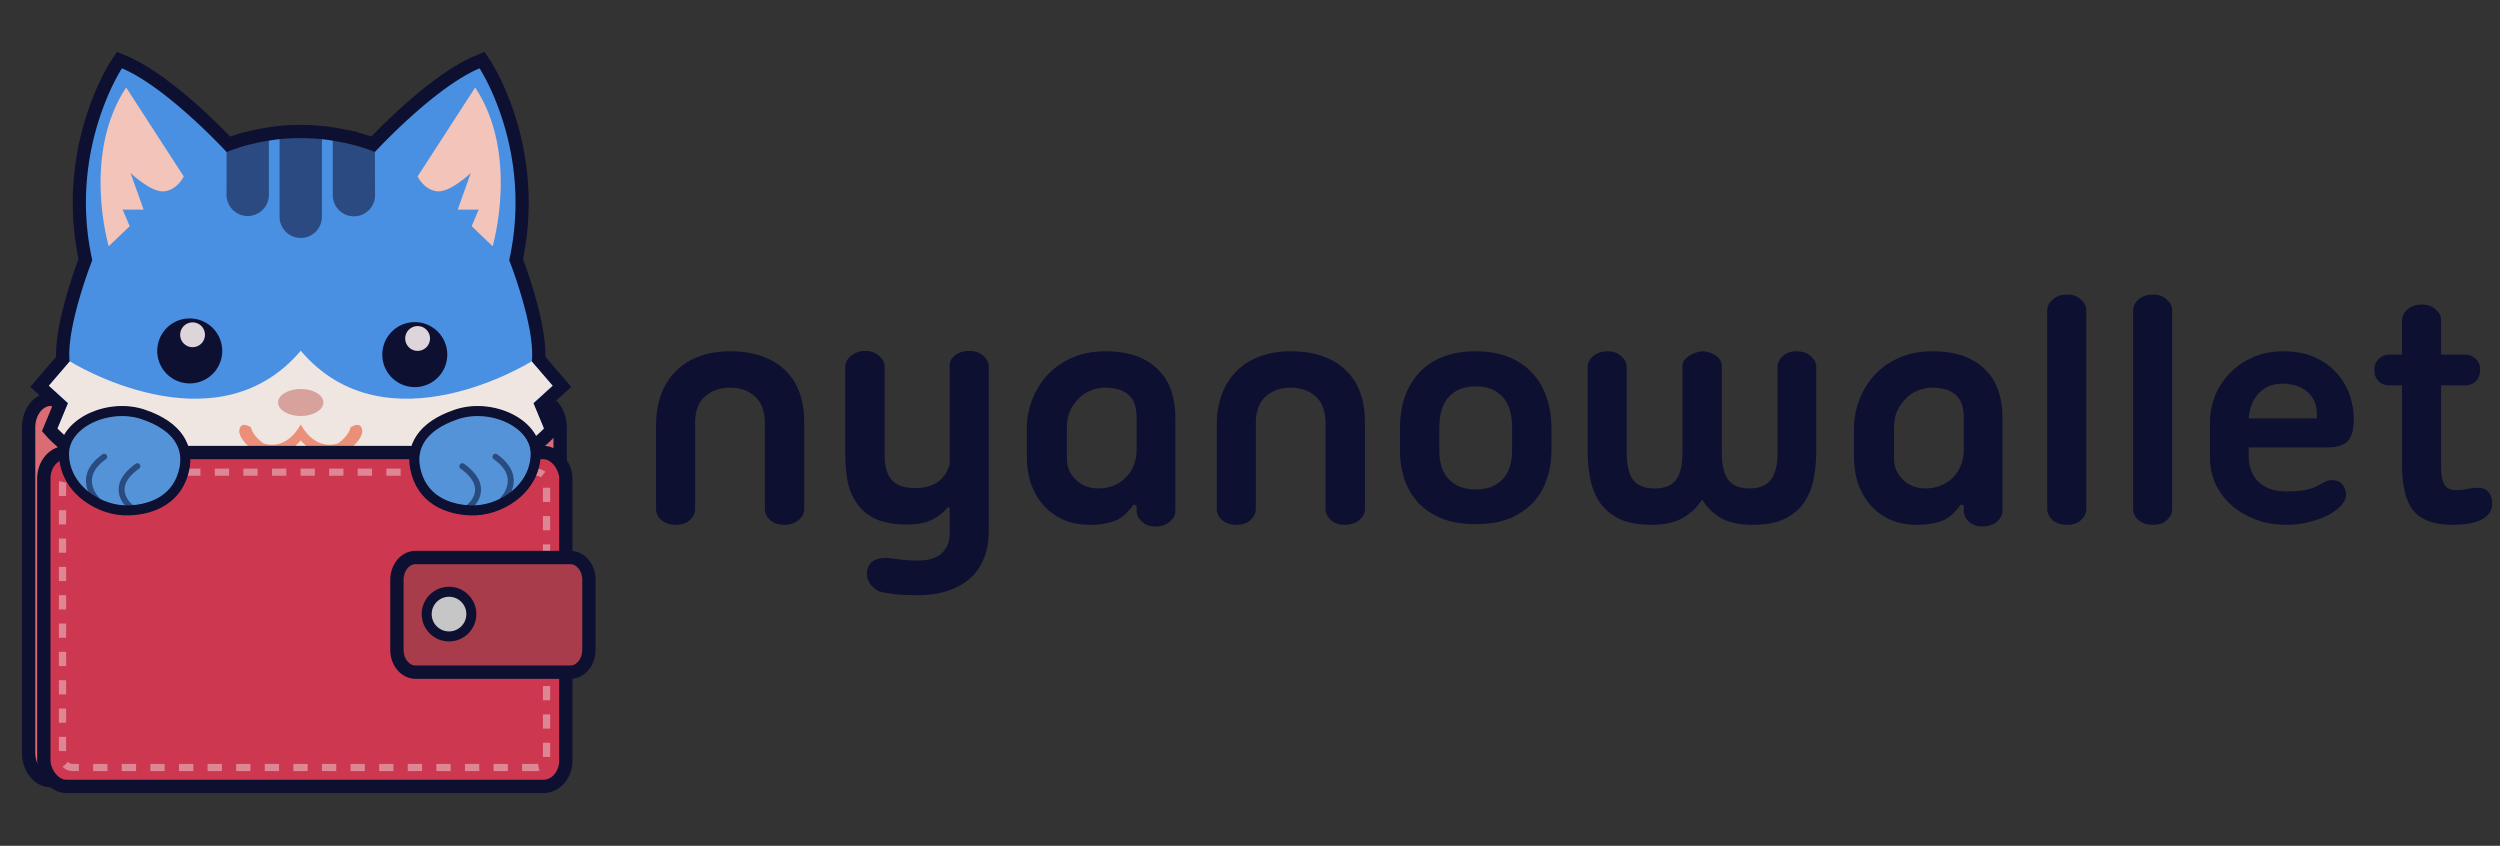 <?xml version="1.0" encoding="UTF-8" standalone="no"?>
<svg
   xmlns:dc="http://purl.org/dc/elements/1.1/"
   xmlns:cc="http://creativecommons.org/ns#"
   xmlns:rdf="http://www.w3.org/1999/02/22-rdf-syntax-ns#"
   xmlns:svg="http://www.w3.org/2000/svg"
   xmlns="http://www.w3.org/2000/svg"
   xmlns:sodipodi="http://sodipodi.sourceforge.net/DTD/sodipodi-0.dtd"
   xmlns:inkscape="http://www.inkscape.org/namespaces/inkscape"
   inkscape:version="1.0 (4035a4fb49, 2020-05-01)"
   sodipodi:docname="nyanowallet-logo.svg"
   xml:space="preserve"
   viewBox="0 0 1498.3 506.9"
   y="0px"
   x="0px"
   id="Layer_1"
   version="1.1"
   width="1498.3"
   height="506.9"><rect x="0" y="0" width="1498.3" height="506.9" fill="#333333" stroke="none"/><defs
   id="defs57"><rect
   x="523.835"
   y="61.327"
   width="1356.861"
   height="263.195"
   id="rect869" />
	
	
	
	
	
	
	
	
	
</defs><sodipodi:namedview
   inkscape:current-layer="text867"
   inkscape:window-maximized="1"
   inkscape:window-y="-8"
   inkscape:window-x="-8"
   inkscape:cy="168.35037"
   inkscape:cx="409.9663"
   inkscape:zoom="0.3913444"
   showgrid="false"
   id="namedview55"
   inkscape:window-height="1017"
   inkscape:window-width="1920"
   inkscape:pageshadow="2"
   inkscape:pageopacity="0"
   guidetolerance="10"
   gridtolerance="10"
   objecttolerance="10"
   borderopacity="1"
   bordercolor="#666666"
   pagecolor="#ffffff"
   inkscape:document-rotation="0" />
<style
   id="style2"
   type="text/css">
	.st0{fill:#D9828C;}
	.st1{fill:#82212F;}
	.st2{fill:#DA6D73;}
	.st3{fill:#CD3850;}
	.st4{opacity:0.42;fill:none;stroke:#F2F2F2;stroke-width:5;stroke-miterlimit:10;stroke-dasharray:9.907,9.907;}
	.st5{fill:#AC3243;}
	.st6{fill:#932B39;}
	.st7{fill:#C6C6C6;}
	.st8{fill:#BA5764;}
	.st9{fill:#5493D7;stroke:#0E1032;stroke-width:6;stroke-miterlimit:10;}
	.st10{display:none;fill:#2A4B7F;}
	.st11{fill:none;stroke:#2A4B7F;stroke-width:9;stroke-miterlimit:10;}
	.st12{fill:none;stroke:#2A4B7F;stroke-width:4;stroke-linecap:round;stroke-miterlimit:10;}
	.st13{fill:none;stroke:#0E1032;stroke-width:4;stroke-linecap:round;stroke-miterlimit:10;}
	.st14{fill:none;stroke:#0E1032;stroke-width:6;stroke-miterlimit:10;}
</style>
<path
   d="m 30.528,239.282 c -7.413,0 -13.381,7.522 -13.381,16.865 v 3.659 191.215 c 0,9.343 5.968,16.864 13.381,16.864 H 322.314 c 7.413,0 13.381,-7.521 13.381,-16.864 v -191.215 -3.659 c 0,-9.343 -5.968,-16.865 -13.381,-16.865 z"
   style="fill:#da6d73;fill-opacity:1;stroke:#0e1032;stroke-width:8;stroke-linejoin:round;stroke-miterlimit:4;stroke-dasharray:none;stroke-opacity:1;stop-color:#000000"
   id="path1588"
   sodipodi:nodetypes="sscsssscsss" /><g
   transform="matrix(0.892,0,0,0.892,-2.229,11.918)"
   id="g1562"
   style="stroke-width:1.121"><path
     id="path8-6"
     d="m 204.205,346.902 -0.363,-0.054 c -4.928,-0.789 -9.199,-1.537 -13.055,-2.282 C 80.727,324.179 39.436,279.421 37.746,277.527 l -1.886,-2.068 6.906,-16.682 -13.742,-12.572 15.665,-18.252 C 43.412,205.445 57.016,168.54 59.866,161.078 43.936,86.935 79.201,32.382 80.717,30.085 l 2.039,-3.086 3.402,1.454 c 27.313,11.543 61.016,45.874 69.764,55.106 0.407,-0.153 0.869,-0.32 1.37,-0.498 1.272,-0.462 2.733,-0.952 4.296,-1.454 1.49,-0.472 2.977,-0.945 4.47,-1.352 l 0.469,-0.131 c 1.029,-0.283 2.035,-0.556 3.06,-0.792 3.202,-0.792 6.342,-1.454 9.526,-2.028 1.585,-0.298 3.271,-0.578 5.088,-0.847 1.675,-0.262 3.536,-0.502 5.815,-0.749 3.246,-0.338 6.451,-0.549 9.544,-0.632 0.89,-0.044 1.835,-0.069 2.795,-0.069 0.654,-0.022 1.432,-0.033 2.202,-0.033 0.771,0 1.545,0 2.308,0.033 l 1.025,0.022 c 0.585,0 1.159,0.022 1.734,0.051 2.508,0.069 4.947,0.218 7.378,0.443 2.57,0.222 5.234,0.534 7.883,0.92 1.734,0.269 3.449,0.545 5.168,0.865 1.523,0.276 2.988,0.578 4.416,0.872 l 3.933,0.807 v 0.073 l 1.188,0.287 c 0.727,0.174 1.432,0.363 2.123,0.556 l 1.53,0.411 c 1.548,0.451 3.013,0.876 4.361,1.323 1.763,0.545 3.158,1.014 4.303,1.454 0.447,0.156 0.876,0.313 1.276,0.462 8.752,-9.228 42.436,-43.552 69.782,-55.091 l 3.405,-1.454 2.035,3.086 c 1.516,2.301 36.737,56.847 20.847,130.994 2.849,7.447 16.453,44.341 15.17,66.874 l 15.69,18.249 -13.811,12.553 6.905,16.697 -1.872,2.086 c -1.69,1.875 -42.978,46.634 -153.088,67.027 -3.733,0.727 -7.996,1.472 -12.975,2.275 l -0.363,0.054 z"
     class="cls-2"
     style="fill:#4a90e2;stroke-width:1.121" /><path
     id="path10-9"
     d="m 361.011,257.472 7.033,16.977 c 0,0 -40.706,45.293 -150.605,65.646 -4.147,0.81 -8.508,1.552 -12.87,2.257 -4.361,-0.705 -8.723,-1.454 -12.87,-2.257 C 81.81,319.741 41.09,274.449 41.09,274.449 L 48.13,257.472 35.22,245.722 49.289,229.341 c 0,0 97.466,61.11 155.279,-7.033 57.817,68.143 155.276,7.033 155.276,7.033 l 14.091,16.381 z"
     class="cls-1"
     style="fill:#efe6e1;stroke-width:1.121" /><path
     id="path12-3"
     d="m 189.333,257.069 c 0,5.016 6.822,9.086 15.236,9.086 8.414,0 15.236,-4.067 15.236,-9.086 0,-5.019 -6.822,-9.086 -15.236,-9.086 -8.414,0 -15.236,4.067 -15.236,9.086 z"
     class="cls-3"
     style="fill:#d7a29c;stroke-width:1.121" /><path
     id="path14-3"
     d="m 283.073,105.202 c 0,0 4.103,8.788 12.895,9.962 8.792,1.174 22.854,-12.306 22.854,-12.306 l -8.781,24.613 h 14.065 l -4.688,11.136 14.065,13.477 c 0,0 18.172,-61.532 -11.721,-106.657 z"
     class="cls-4"
     style="fill:#f3c4b9;stroke-width:1.121" /><path
     id="path16-1"
     d="m 125.955,105.202 c 0,0 -4.1,8.788 -12.891,9.977 -8.792,1.188 -22.854,-12.306 -22.854,-12.306 l 8.788,24.613 h -14.065 l 4.688,11.136 -14.076,13.462 c 0,0 -18.172,-61.532 11.718,-106.657 z"
     class="cls-4"
     style="fill:#f3c4b9;stroke-width:1.121" /><path
     id="path18"
     d="m 171.164,273.769 c 1.174,6.153 8.497,10.842 8.497,10.842 16.41,4.979 24.907,-12.891 24.907,-12.891 0,0 8.497,17.871 24.907,12.891 0,0 7.323,-4.688 8.497,-10.842 0,0 7.323,-4.983 7.912,2.344 0.589,7.327 -20.807,29.875 -41.317,6.448 -20.509,23.428 -41.902,0.894 -41.317,-6.448 0.585,-7.342 7.912,-2.344 7.912,-2.344 z"
     class="cls-5"
     style="fill:#eb8f78;stroke-width:1.121" /><path
     id="path20-0"
     d="m 259.351,224.896 a 21.832,21.832 0 1 0 21.829,-21.829 21.829,21.829 0 0 0 -21.829,21.829 z"
     class="cls-6"
     style="fill:#0e1032;stroke-width:1.121" /><circle
     id="circle22"
     cy="214.055"
     cx="283.084"
     class="cls-7"
     style="fill:#ddd5da;stroke-width:1.121"
     r="8.352" /><path
     id="path24"
     d="m 108.146,222.396 a 21.832,21.832 0 1 0 21.829,-21.807 21.829,21.829 0 0 0 -21.829,21.807 z"
     class="cls-6"
     style="fill:#0e1032;stroke-width:1.121" /><circle
     id="circle26"
     cy="211.565"
     cx="131.879"
     class="cls-7"
     style="fill:#ddd5da;stroke-width:1.121"
     r="8.352" /><path
     id="path28"
     d="m 226.074,79.368 v 38.195 a 14.214,14.214 0 1 0 28.425,0 l -0.138,-30.53 a 120.516,120.516 0 0 0 -14.076,-4.699 c -6.666,-1.734 -13.313,-2.871 -14.211,-2.966 z"
     class="cls-8"
     style="fill:#2a4a81;stroke-width:1.121" /><path
     id="path30-8"
     d="m 190.354,78.5 v 53.79 a 14.214,14.214 0 0 0 28.429,0 V 78.292 c -1.37,-0.131 -7.422,-0.629 -14.214,-0.625 -6.179,0 -12.557,0.661 -14.214,0.832 z"
     class="cls-8"
     style="fill:#2a4a81;stroke-width:1.121" /><path
     id="path32-4"
     d="m 154.751,87.033 -0.04,30.53 a 14.214,14.214 0 0 0 28.429,0 V 79.357 a 143.925,143.925 0 0 0 -14.807,3.111 124.175,124.175 0 0 0 -13.582,4.565 z"
     class="cls-8"
     style="fill:#2a4a81;stroke-width:1.121" /><path
     id="path34-7"
     d="m 324.695,32.549 c 0,0 36.316,55.059 19.931,128.904 0,0 17.584,44.537 15.221,67.997 l 14.087,16.381 -12.924,11.747 7.036,16.977 c 0,0 -40.706,45.296 -150.609,65.646 -4.147,0.81 -8.508,1.556 -12.87,2.257 h -0.025 c -4.39,-0.701 -8.723,-1.454 -12.91,-2.257 C 81.756,319.847 41.039,274.554 41.039,274.554 L 48.075,257.577 35.202,245.831 49.26,229.45 C 46.912,205.99 64.496,161.453 64.496,161.453 48.075,87.608 84.431,32.549 84.431,32.549 114.884,45.419 154.751,88.796 154.751,88.796 c 0.065,-0.029 0.174,-0.069 0.243,-0.094 a 7.698,7.698 0 0 0 0.727,-0.283 c 0.174,-0.069 0.363,-0.149 0.527,-0.218 0.647,-0.269 1.483,-0.592 2.522,-0.956 1.148,-0.422 2.544,-0.894 4.147,-1.392 1.454,-0.458 2.889,-0.92 4.321,-1.312 1.134,-0.309 2.228,-0.618 3.351,-0.876 2.795,-0.691 5.913,-1.377 9.319,-1.984 1.661,-0.313 3.307,-0.582 4.954,-0.825 1.904,-0.298 3.794,-0.527 5.659,-0.727 3.133,-0.323 6.2,-0.527 9.184,-0.607 0.905,-0.04 1.781,-0.065 2.675,-0.065 0.727,-0.022 1.472,-0.033 2.202,-0.033 0.731,0 1.454,0 2.181,0.033 0.92,0.026 1.795,0.026 2.675,0.065 2.337,0.069 4.725,0.204 7.171,0.433 2.446,0.229 5.063,0.512 7.658,0.89 1.646,0.258 3.322,0.527 4.997,0.84 1.675,0.313 3.198,0.621 4.725,0.93 0,0 0,0 0,0 1.596,0.338 3.133,0.687 4.565,1.039 1.163,0.283 2.282,0.607 3.336,0.876 1.581,0.462 3.024,0.88 4.321,1.312 1.606,0.498 2.998,0.959 4.147,1.392 1.039,0.363 1.89,0.687 2.544,0.956 0.178,0.069 0.363,0.149 0.527,0.218 a 7.084,7.084 0 0 0 0.701,0.283 c 0.178,0.065 0.243,0.094 0.243,0.094 0,0 39.827,-43.367 70.32,-56.236 M 81.083,21.482 77.013,27.661 c -0.4,0.607 -9.882,15.112 -17.209,39.056 -6.582,21.509 -12.608,55.106 -4.55,94.02 -3.591,9.555 -15.57,43.225 -15.069,65.657 l -11.725,13.647 -5.615,6.542 6.368,5.815 8.261,7.542 -4.645,11.209 -2.148,5.179 3.747,4.169 c 1.745,1.941 44.013,47.772 155.555,68.437 3.896,0.756 8.203,1.508 13.168,2.301 l 0.694,0.113 h 1.417 l 0.727,-0.113 c 5.016,-0.807 9.308,-1.559 13.12,-2.301 111.549,-20.666 153.811,-66.511 155.555,-68.437 l 3.747,-4.169 -2.148,-5.179 -4.645,-11.201 8.29,-7.542 6.389,-5.815 -5.63,-6.542 -11.739,-13.655 c 0.509,-22.421 -11.47,-56.091 -15.058,-65.646 8.043,-38.911 2.01,-72.508 -4.569,-94.024 C 341.984,42.762 332.502,28.26 332.117,27.653 l -4.071,-6.179 -6.811,2.882 c -26.303,11.103 -57.995,42.363 -69.255,54.026 -0.88,-0.305 -1.879,-0.629 -3.049,-0.992 -1.41,-0.469 -2.908,-0.901 -4.47,-1.359 l -0.094,-0.026 -0.138,-0.04 -0.138,-0.036 c -0.4,-0.102 -0.81,-0.214 -1.228,-0.327 v 0 -0.24 l -7.098,-1.454 -0.393,-0.08 c -1.454,-0.294 -2.908,-0.6 -4.532,-0.89 -1.817,-0.338 -3.656,-0.632 -5.208,-0.876 h -0.044 -0.04 c -2.726,-0.396 -5.452,-0.727 -8.141,-0.949 -2.49,-0.233 -4.986,-0.385 -7.632,-0.462 -0.585,-0.026 -1.17,-0.036 -1.766,-0.047 l -0.974,-0.022 c -0.821,-0.026 -1.632,-0.036 -2.45,-0.036 -0.818,0 -1.552,0 -2.33,0.033 -0.865,0 -1.781,0.026 -2.864,0.073 -3.173,0.087 -6.466,0.305 -9.78,0.647 -2.381,0.262 -4.3,0.509 -6.077,0.785 -1.843,0.273 -3.555,0.556 -5.226,0.869 -3.242,0.578 -6.44,1.261 -9.773,2.079 -1.112,0.258 -2.144,0.542 -3.14,0.814 l -0.502,0.138 c -1.61,0.443 -3.162,0.934 -4.667,1.414 -1.054,0.327 -2.09,0.665 -3.078,1.007 C 145.875,66.735 114.168,35.464 87.902,24.36 Z"
     class="cls-6"
     style="fill:#0e1032;stroke-width:1.121" /></g>
<g
   id="g1623"><rect
     ry="15.574"
     rx="13.381"
     y="271.208"
     x="26.265"
     height="200.106"
     width="312.86"
     id="rect1625"
     style="fill:#cd3850;fill-opacity:1;stroke:#0e1032;stroke-width:8;stroke-linejoin:round;stroke-miterlimit:4;stroke-dasharray:none;stroke-opacity:1;stop-color:#000000" /><g
     style="stroke-width:1.162"
     transform="matrix(0.865,0,0,0.857,4.507,21.589)"
     id="g18">
		<path
   style="stroke-width:1.162"
   id="path14"
   d="M 366,512 H 45.1 c -3.87,0 -7,-3.13 -7,-7 V 316 c 0,-6.08 4.92,-11 11,-11 H 366 c 3.87,0 7,3.13 7,7 v 193 c 0,3.87 -3.13,7 -7,7 z"
   class="st3" />
		<path
   sodipodi:nodetypes="sssssssss"
   id="path16"
   d="M 366.466,511.529 H 45.1 c -3.87,0 -7,-3.13 -7,-7 V 313.916 C 38.1,308.87 41.083,305 44.974,305 H 366.466 c 3.87,0 7,3.13 7,7 v 192.529 c 0,3.87 -3.13,7 -7,7 z"
   class="st4" />
	</g><path
     d="m 249.019,334.126 c -6.146,0 -11.133,5.997 -11.133,13.386 v 6.942 30.538 c -8.9e-4,-0.06 -0.009,-0.128 -0.009,-0.187 v 4.65 c 0.009,7.389 4.996,13.386 11.142,13.386 h 92.801 c 6.146,0 11.133,-5.997 11.133,-13.386 v -0.892 -6.05 -27.433 -3.104 c 8.9e-4,0.06 0.009,0.128 0.009,0.187 v -4.65 c 0,-6.931 -4.388,-12.635 -10.004,-13.317 -0.371,-0.045 -0.748,-0.069 -1.129,-0.07 z"
     style="fill:#a83c4b;fill-opacity:1;stroke:#0e1032;stroke-width:8;stroke-miterlimit:4;stroke-dasharray:none;stroke-opacity:1"
     id="path20" /><ellipse
     style="fill:#c6c6c6;stroke:#0e1032;stroke-width:6;stroke-miterlimit:4;stroke-dasharray:none;stroke-opacity:1"
     class="st7"
     cx="269.108"
     cy="368.039"
     id="circle24-3"
     rx="13.381"
     ry="13.386" /></g>

<path
   id="path32"
   d="m 68.69,283.95 c -20.83,11.32 -14.55,30.22 -14.55,30.22 7.63,8.39 14.16,10.79 14.16,10.79 -6.39,-25.91 4.75,-26 8.5,-33.13 5.85,-11.09 -8.11,-7.88 -8.11,-7.88 z"
   class="st10" />

<path
   id="path36"
   d="M 97.69,289.95 C 73.55,299.33 82.38,329.46 85,331 c 9,1 14,-1 14,-1 -9,-25 3.06,-25.03 6.81,-32.17 5.84,-11.09 -8.12,-7.88 -8.12,-7.88 z"
   class="st10" />
<path
   id="path38"
   d="m 333.31,285.95 c 20.83,11.32 14.55,30.22 14.55,30.22 -7.63,8.39 -14.16,10.79 -14.16,10.79 6.39,-25.91 -4.75,-26 -8.5,-33.13 -5.85,-11.09 8.11,-7.88 8.11,-7.88 z"
   class="st10" />
<path
   id="path40"
   d="m 304.31,291.95 c 24.14,9.37 15.31,39.51 12.69,41.05 -9,1 -14,-1 -14,-1 9,-25 -3.06,-25.03 -6.81,-32.17 -5.84,-11.09 8.12,-7.88 8.12,-7.88 z"
   class="st10" />






<g
   id="g1651"
   transform="matrix(0.892,0,0,0.892,-2.229,8.391)"
   style="stroke-width:1.121"><path
     class="st9"
     d="M 126.473,305.082 C 122.434,325.68 105.495,332.861 89.5,333.5 78.908,333.923 69.17,330.26 61.58,324.87 51.76,317.9 45.5,307.33 45.5,295.5 c 0,-20.99 30.128,-34.241 53.163,-26.501 24.158,8.118 30.475,22.495 27.81,36.084 z"
     id="path30"
     sodipodi:nodetypes="sscsss" /><path
     class="st12"
     d="m 67.778,326.5 c 0,0 -15.222,-14.945 4.751,-29.028"
     id="path34"
     sodipodi:nodetypes="cc" /><path
     class="st12"
     d="m 90,331 c 0,0 -15.833,-12.445 4.779,-27.167"
     id="path42"
     sodipodi:nodetypes="cc" /><path
     sodipodi:nodetypes="sscsss"
     id="path30-9"
     d="M 126.473,305.082 C 122.434,325.68 105.495,332.861 89.5,333.5 78.908,333.923 69.17,330.26 61.58,324.87 51.76,317.9 45.5,307.33 45.5,295.5 c 0,-20.99 30.128,-34.241 53.163,-26.501 24.158,8.118 30.475,22.495 27.81,36.084 z"
     class="st9"
     style="fill:none;stroke:#0e1032;stroke-width:6.725;stroke-miterlimit:10" /></g><g
   id="g1651-5"
   transform="matrix(-0.892,0,0,0.892,361.62,8.391)"
   style="stroke-width:1.121"><path
     class="st9"
     d="M 126.473,305.082 C 122.434,325.68 105.495,332.861 89.5,333.5 78.908,333.923 69.17,330.26 61.58,324.87 51.76,317.9 45.5,307.33 45.5,295.5 c 0,-20.99 30.128,-34.241 53.163,-26.501 24.158,8.118 30.475,22.495 27.81,36.084 z"
     id="path30-5"
     sodipodi:nodetypes="sscsss" /><path
     class="st12"
     d="m 67.778,326.5 c 0,0 -15.222,-14.945 4.751,-29.028"
     id="path34-8"
     sodipodi:nodetypes="cc" /><path
     class="st12"
     d="m 90,331 c 0,0 -15.833,-12.445 4.779,-27.167"
     id="path42-9"
     sodipodi:nodetypes="cc" /><path
     sodipodi:nodetypes="sscsss"
     id="path30-9-0"
     d="M 126.473,305.082 C 122.434,325.68 105.495,332.861 89.5,333.5 78.908,333.923 69.17,330.26 61.58,324.87 51.76,317.9 45.5,307.33 45.5,295.5 c 0,-20.99 30.128,-34.241 53.163,-26.501 24.158,8.118 30.475,22.495 27.81,36.084 z"
     class="st9"
     style="fill:none;stroke:#0e1032;stroke-width:6.725;stroke-miterlimit:10" /></g><g
   aria-label="nyanowallet"
   transform="translate(-144.654,96.212)"
   id="text867"
   style="font-style:normal;font-variant:normal;font-weight:normal;font-stretch:normal;font-size:200px;line-height:1.05;font-family:'Ubuntu Titling';-inkscape-font-specification:'Ubuntu Titling';letter-spacing:-4px;white-space:pre;shape-inside:url(#rect869);fill:#0e1032;fill-opacity:1;stroke:none"><path
     d="m 582.236,114.326 q 11,0 19.2,3 8.4,3 14,8.6 5.6,5.4 8.4,13.2 2.8,7.8 2.8,17.2 v 52.6 q 0,3.6 -3.4,6.6 -3.4,2.8 -8.6,2.8 -5.2,0 -8.4,-2.8 -3.2,-3 -3.2,-6.6 v -51.4 q 0,-11 -6,-16.2 -5.8,-5.2 -14.8,-5.2 -9,0 -15,5.2 -6,5.2 -6,16.2 v 51.4 q 0,3.6 -3.2,6.6 -3,2.8 -8.2,2.8 -5.4,0 -8.8,-2.8 -3.2,-3 -3.2,-6.6 v -50.6 q 0,-9.4 2.8,-17.4 2.8,-8.2 8.4,-14 5.6,-6 13.8,-9.2 8.4,-3.4 19.4,-3.4 z"
     style="font-style:normal;font-variant:normal;font-weight:normal;font-stretch:normal;font-size:200px;font-family:'Ubuntu Titling';-inkscape-font-specification:'Ubuntu Titling';opacity:0.986;fill:#0e1032;fill-opacity:1"
     id="path873" /><path
     d="m 713.833,122.726 q -0.2,-3 3,-5.8 3.4,-2.8 8.8,-2.8 5.2,0 8.4,3 3.2,2.8 3.2,6.4 v 99.8 q -0.2,9.6 -3.6,16.6 -3.2,7.2 -9,11.6 -5.6,4.6 -13.4,6.8 -7.6,2.2 -16.2,2.2 -9.8,0 -15.6,-0.8 -5.8,-0.8 -8.6,-1.8 -6.6,-4.2 -6.6,-10.2 0,-4.4 2.8,-7 2.8,-2.6 8.4,-2.6 2.2,0 7.4,0.8 5.2,0.8 12.2,0.8 9.4,0 14,-4.4 4.8,-4.2 4.8,-12 v -15.2 l -1,-0.4 q -4.4,5.2 -10.2,7.8 -5.6,2.6 -14.2,2.6 -11,0 -18.2,-3 -7.2,-3.2 -11.4,-8.8 -4.2,-5.6 -6,-13.2 -1.6,-7.8 -1.6,-17 v -52.6 q 0,-3.6 3.4,-6.4 3.4,-3 8.6,-3 5.2,0 8.4,3 3.2,2.8 3.2,6.4 v 53.4 q 0,9.4 4.2,14.4 4.2,5 14.6,5 7.2,0 12.6,-3.4 5.6,-3.6 7.6,-11 z"
     style="font-style:normal;font-variant:normal;font-weight:normal;font-stretch:normal;font-size:200px;font-family:'Ubuntu Titling';-inkscape-font-specification:'Ubuntu Titling';opacity:0.986;fill:#0e1032;fill-opacity:1"
     id="path875" /><path
     d="m 837.067,219.326 q -5,0 -8.2,-3 -3,-2.8 -3,-6.4 v -3.2 l -1.8,-0.6 q -1.8,2.6 -4,4.8 -2,2.2 -5,4 -3,1.6 -7.2,2.4 -4,1 -10,1 -9.6,0 -16.8,-3.4 -7.2,-3.6 -11.8,-9.2 -4.6,-5.6 -7,-12.8 -2.2,-7.2 -2.2,-14.8 v -17.6 q 0,-8.4 3,-16.6 3,-8.2 8.8,-14.8 5.8,-6.6 14.6,-10.6 8.8,-4.2 20.6,-4.2 11,0 19,3 8,3 13,8.4 5.2,5.2 7.6,12.4 2.4,7.2 2.4,15.8 v 56 q 0,3.6 -3.2,6.4 -3.2,3 -8.8,3 z m -11.2,-65 q 0,-10 -5,-14 -4.8,-4.2 -13.8,-4.2 -5.2,0 -9.4,2 -4.2,1.8 -7.2,5.2 -3,3.2 -4.8,7.4 -1.6,4.2 -1.6,9 v 19.2 q 0,7.2 5.4,12.4 5.4,5.2 13.4,5.2 4.4,0 8.4,-1.4 4.2,-1.6 7.4,-4.4 3.2,-3 5.2,-7.4 2,-4.4 2,-10.2 z"
     style="font-style:normal;font-variant:normal;font-weight:normal;font-stretch:normal;font-size:200px;font-family:'Ubuntu Titling';-inkscape-font-specification:'Ubuntu Titling';opacity:0.986;fill:#0e1032;fill-opacity:1"
     id="path877" /><path
     d="m 918.283,114.326 q 11,0 19.2,3 8.4,3 14,8.6 5.6,5.4 8.4,13.2 2.8,7.8 2.8,17.2 v 52.6 q 0,3.6 -3.4,6.6 -3.4,2.8 -8.6,2.8 -5.2,0 -8.4,-2.8 -3.2,-3 -3.2,-6.6 v -51.4 q 0,-11 -6,-16.2 -5.8,-5.2 -14.8,-5.2 -9,0 -15,5.2 -6,5.2 -6,16.2 v 51.4 q 0,3.6 -3.2,6.6 -3,2.8 -8.2,2.8 -5.4,0 -8.8,-2.8 -3.2,-3 -3.2,-6.6 v -50.6 q 0,-9.4 2.8,-17.4 2.8,-8.2 8.4,-14 5.6,-6 13.8,-9.2 8.4,-3.4 19.4,-3.4 z"
     style="font-style:normal;font-variant:normal;font-weight:normal;font-stretch:normal;font-size:200px;font-family:'Ubuntu Titling';-inkscape-font-specification:'Ubuntu Titling';opacity:0.986;fill:#0e1032;fill-opacity:1"
     id="path879" /><path
     d="m 983.68,160.126 q 0,-9.4 2.6,-17.6 2.8,-8.4 8.2,-14.6 5.6,-6.4 14.2,-10 8.6,-3.6 20.4,-3.6 11.6,0 20.2,3.6 8.6,3.6 14.2,10 5.6,6.2 8.2,14.6 2.8,8.2 2.8,17.6 v 13.8 q 0,9 -2.8,17 -2.6,8 -8.2,14 -5.6,6 -14.2,9.6 -8.6,3.4 -20.2,3.4 -11.8,0 -20.4,-3.4 -8.6,-3.6 -14.2,-9.6 -5.4,-6 -8.2,-14 -2.6,-8 -2.6,-17 z m 23.6,14 q 0,11 5.8,17 5.8,6 16,6 10.2,0 16,-6 5.8,-6 5.8,-17 v -14.4 q 0,-12 -5.8,-18.2 -5.8,-6.2 -16,-6.2 -10.2,0 -16,6.2 -5.8,6.2 -5.8,18.2 z"
     style="font-style:normal;font-variant:normal;font-weight:normal;font-stretch:normal;font-size:200px;font-family:'Ubuntu Titling';-inkscape-font-specification:'Ubuntu Titling';opacity:0.986;fill:#0e1032;fill-opacity:1"
     id="path881" /><path
     d="m 1195.17,218.326 q -11.8,0 -19,-4 -7.2,-4.2 -11.4,-11.2 -4.4,7 -11.8,11.2 -7.2,4 -18.6,4 -11,0 -18.4,-3.2 -7.4,-3.4 -11.8,-9.2 -4.4,-6 -6.2,-14 -1.8,-8.2 -1.8,-17.6 v -50.6 q 0,-3.6 3.2,-6.4 3.4,-3 8.8,-3 5.2,0 8.2,3 3.2,2.8 3.2,6.4 v 51.4 q 0,11 3.8,16.2 4,5.2 13,5.2 9,0 12.8,-5.2 3.8,-5.2 3.8,-16.2 v -52.2 q 0,-1.8 1.2,-3.4 1.2,-1.6 3,-2.6 1.8,-1.2 3.8,-1.8 2.2,-0.8 4,-0.8 4,0 7.8,2.4 3.8,2.4 3.8,6.8 v 51.6 q 0,11 3.8,16.2 3.8,5.2 12.8,5.2 8.8,0 12.8,-5.2 4,-5.2 4,-16.2 v -51.4 q 0,-3.6 3,-6.4 3.2,-3 8.2,-3 5.6,0 8.8,3 3.2,2.8 3.2,6.4 v 50.6 q 0,9.4 -1.8,17.6 -1.8,8 -6.2,14 -4.4,5.8 -11.8,9.2 -7.2,3.2 -18.2,3.2 z"
     style="font-style:normal;font-variant:normal;font-weight:normal;font-stretch:normal;font-size:200px;font-family:'Ubuntu Titling';-inkscape-font-specification:'Ubuntu Titling';opacity:0.986;fill:#0e1032;fill-opacity:1"
     id="path883" /><path
     d="m 1332.786,219.326 q -5,0 -8.2,-3 -3,-2.8 -3,-6.4 v -3.2 l -1.8,-0.6 q -1.8,2.6 -4,4.8 -2,2.2 -5,4 -3,1.6 -7.2,2.4 -4,1 -10,1 -9.6,0 -16.8,-3.4 -7.2,-3.6 -11.8,-9.2 -4.6,-5.6 -7,-12.8 -2.2,-7.2 -2.2,-14.8 v -17.6 q 0,-8.4 3,-16.6 3,-8.2 8.8,-14.8 5.8,-6.6 14.6,-10.6 8.8,-4.2 20.6,-4.2 11,0 19,3 8,3 13,8.4 5.2,5.2 7.6,12.4 2.4,7.2 2.4,15.8 v 56 q 0,3.6 -3.2,6.4 -3.2,3 -8.8,3 z m -11.2,-65 q 0,-10 -5,-14 -4.8,-4.2 -13.8,-4.2 -5.2,0 -9.4,2 -4.2,1.8 -7.2,5.2 -3,3.2 -4.8,7.4 -1.6,4.2 -1.6,9 v 19.2 q 0,7.2 5.4,12.4 5.4,5.2 13.4,5.2 4.4,0 8.4,-1.4 4.2,-1.6 7.4,-4.4 3.2,-3 5.2,-7.4 2,-4.4 2,-10.2 z"
     style="font-style:normal;font-variant:normal;font-weight:normal;font-stretch:normal;font-size:200px;font-family:'Ubuntu Titling';-inkscape-font-specification:'Ubuntu Titling';opacity:0.986;fill:#0e1032;fill-opacity:1"
     id="path885" /><path
     d="m 1371.602,89.726 q 0,-3.6 3.2,-6.4 3.4,-3 8.8,-3 5.2,0 8.2,3 3.2,2.8 3.2,6.4 V 208.926 q 0,3.6 -3.2,6.6 -3,2.8 -8.2,2.8 -5.4,0 -8.8,-2.8 -3.2,-3 -3.2,-6.6 z"
     style="font-style:normal;font-variant:normal;font-weight:normal;font-stretch:normal;font-size:200px;font-family:'Ubuntu Titling';-inkscape-font-specification:'Ubuntu Titling';opacity:0.986;fill:#0e1032;fill-opacity:1"
     id="path887" /><path
     d="m 1423.07,89.726 q 0,-3.6 3.2,-6.4 3.4,-3 8.8,-3 5.2,0 8.2,3 3.2,2.8 3.2,6.4 V 208.926 q 0,3.6 -3.2,6.6 -3,2.8 -8.2,2.8 -5.4,0 -8.8,-2.8 -3.2,-3 -3.2,-6.6 z"
     style="font-style:normal;font-variant:normal;font-weight:normal;font-stretch:normal;font-size:200px;font-family:'Ubuntu Titling';-inkscape-font-specification:'Ubuntu Titling';opacity:0.986;fill:#0e1032;fill-opacity:1"
     id="path889" /><path
     d="m 1555.339,154.926 q 0,9.4 -3.6,13.2 -3.6,3.8 -12,3.8 h -47.4 v 5.2 q 0,9.6 5.8,15.4 6,5.8 16.8,5.8 5.4,0 9.8,-0.6 4.6,-0.8 7.2,-2 2.8,-1.4 5.4,-2.8 2.6,-1.4 4.8,-1.4 4,0 6.2,2.4 2.2,2.4 2.4,6.2 0,3.2 -2.8,6.4 -2.8,3.2 -7.6,5.8 -4.8,2.6 -11.4,4.2 -6.4,1.8 -13.8,1.8 -10.2,0 -18.6,-3.2 -8.4,-3.2 -14.6,-8.6 -6,-5.4 -9.4,-12.6 -3.4,-7.4 -3.4,-15.6 v -21.2 q 0,-8.8 3.2,-16.6 3.4,-7.8 9.2,-13.6 5.8,-5.8 13.8,-9.2 8,-3.4 17.6,-3.4 11.4,0 19.4,3.8 8,3.6 13,9.6 5.2,5.8 7.6,13 2.4,7.2 2.4,14.2 z m -42.6,-21.2 q -9,0 -14.4,5.8 -5.2,5.6 -6,15 h 40.8 v -3 q 0,-8.2 -5.8,-13 -5.6,-4.8 -14.6,-4.8 z"
     style="font-style:normal;font-variant:normal;font-weight:normal;font-stretch:normal;font-size:200px;font-family:'Ubuntu Titling';-inkscape-font-specification:'Ubuntu Titling';opacity:0.986;fill:#0e1032;fill-opacity:1"
     id="path891" /><path
     d="M 1584.242,116.326 V 95.726 q 0,-3.6 3.2,-6.4 3.2,-3 8.8,-3 5.2,0 8.2,3 3.2,2.8 3.2,6.4 v 20.6 h 14.8 q 3.4,0 6,2.6 2.6,2.4 2.6,6.4 0,4.4 -2.6,7 -2.6,2.4 -6,2.4 h -14.8 v 48.4 q 0,8.4 2.2,11.4 2.2,3 6.4,3 4,0 6.8,-0.6 2.8,-0.8 6.4,-0.8 4.6,0 6.6,2.6 2.2,2.4 2.2,6.8 0,3.8 -2,6.2 -2,2.4 -5.4,4 -3.2,1.4 -7.6,2 -4.2,0.6 -9,0.6 -15.6,0 -22.8,-8 -7.2,-8.2 -7.2,-28 v -47.6 h -8 q -3.4,0 -6,-2.4 -2.6,-2.6 -2.6,-7 0,-4 2.6,-6.4 2.6,-2.6 6,-2.6 z"
     style="font-style:normal;font-variant:normal;font-weight:normal;font-stretch:normal;font-size:200px;font-family:'Ubuntu Titling';-inkscape-font-specification:'Ubuntu Titling';opacity:0.986;fill:#0e1032;fill-opacity:1"
     id="path893" /></g></svg>
